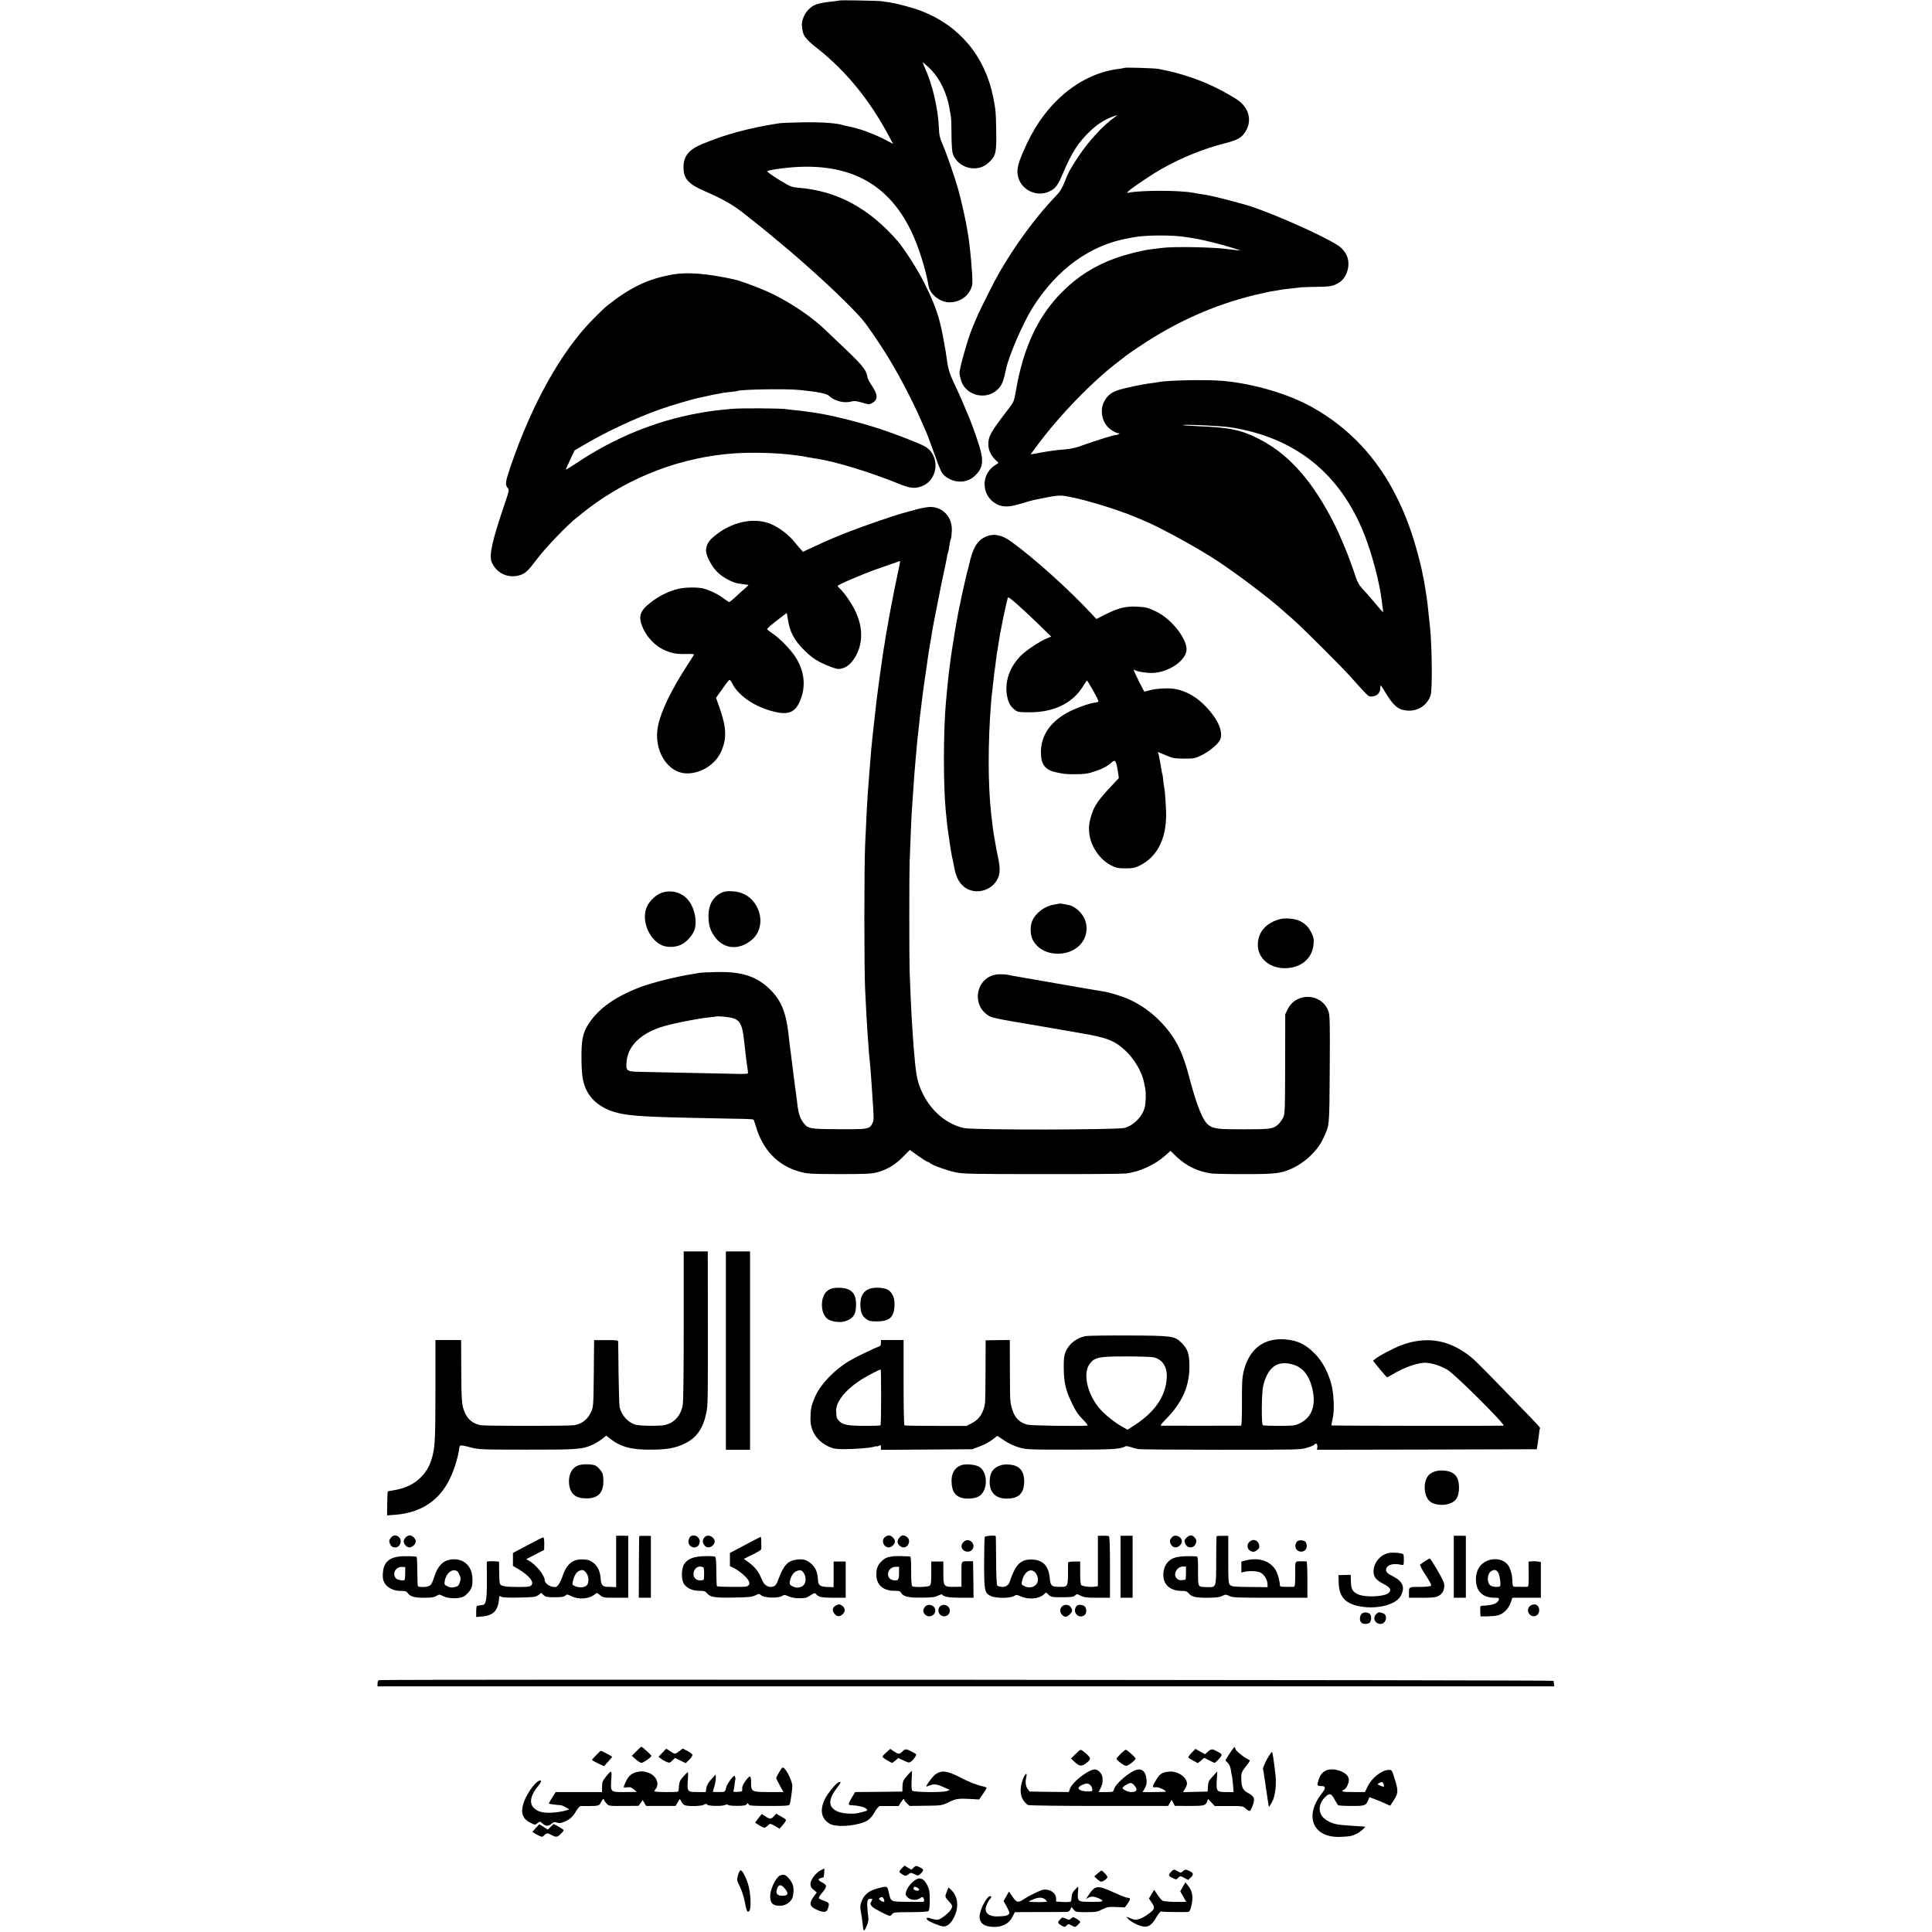 <?xml version="1.0" standalone="no"?>
<!DOCTYPE svg PUBLIC "-//W3C//DTD SVG 20010904//EN"
 "http://www.w3.org/TR/2001/REC-SVG-20010904/DTD/svg10.dtd">
<svg version="1.0" xmlns="http://www.w3.org/2000/svg"
 width="1919pt" height="1919pt" viewBox="0 0 1919 1919"
 preserveAspectRatio="xMidYMid meet">
<g transform="translate(0,1919) scale(0.1,-0.1)"
fill="#000000" stroke="none">
<path d="M8338 19185 c-1 -1 -30 -6 -63 -9 -153 -16 -197 -31 -247 -84 -40
-41 -67 -110 -63 -157 8 -99 26 -125 165 -235 277 -221 507 -503 695 -854 l46
-86 -63 34 c-119 64 -281 124 -388 142 -14 3 -34 7 -45 11 -68 21 -218 31
-400 28 -110 -2 -218 -6 -240 -10 -302 -48 -528 -109 -759 -205 -134 -56 -188
-122 -187 -231 0 -114 46 -166 211 -238 186 -81 286 -138 400 -230 59 -47 125
-99 146 -116 53 -41 341 -282 384 -321 19 -17 62 -55 95 -84 268 -237 509
-475 577 -570 168 -233 290 -433 428 -705 65 -129 94 -192 176 -381 7 -17 32
-82 54 -145 81 -225 91 -248 123 -275 91 -76 219 -77 299 -1 80 75 91 142 48
287 -31 104 -93 274 -132 359 -10 24 -27 64 -38 90 -10 25 -43 99 -74 164 -53
110 -69 162 -82 262 -6 48 -8 62 -39 230 -36 192 -79 314 -187 530 -62 125
-199 339 -265 414 -286 326 -596 493 -978 526 -77 7 -84 10 -203 83 -77 48
-118 79 -110 83 7 4 45 12 83 18 663 101 1103 -102 1350 -624 69 -145 141
-373 169 -537 14 -82 114 -161 205 -161 96 0 177 50 214 132 17 38 18 57 13
150 -4 58 -9 122 -11 141 -2 19 -7 64 -10 100 -16 163 -54 360 -118 601 -26
96 -113 350 -152 439 -30 70 -37 99 -39 165 -7 190 -62 429 -136 593 -16 34
-27 62 -24 62 3 0 28 -21 56 -47 111 -104 185 -255 213 -433 2 -14 7 -41 10
-60 4 -19 6 -98 6 -175 0 -77 5 -159 10 -181 23 -90 114 -156 213 -156 63 0
111 21 159 69 59 58 66 97 62 306 -3 189 -6 211 -31 337 -82 402 -334 704
-710 850 -86 33 -239 74 -319 86 -27 3 -59 9 -70 11 -22 6 -421 13 -427 8z"/>
<path d="M11169 18516 c-2 -2 -26 -6 -54 -10 -376 -45 -720 -324 -915 -742
-92 -198 -108 -261 -85 -339 36 -127 188 -194 307 -137 65 32 82 55 139 187
87 204 146 295 265 411 72 70 153 121 236 149 42 14 42 14 18 -3 -115 -79
-263 -238 -368 -396 -87 -132 -97 -151 -137 -252 -25 -64 -46 -98 -84 -137
-236 -245 -489 -604 -644 -912 -30 -60 -73 -146 -95 -190 -22 -44 -50 -105
-62 -135 -12 -30 -28 -69 -35 -85 -38 -86 -125 -393 -125 -439 0 -12 7 -45 15
-72 46 -157 256 -206 371 -86 37 39 54 82 79 205 25 122 169 454 258 595 243
389 576 630 962 697 17 2 39 7 51 9 110 22 391 23 514 1 14 -2 41 -6 60 -9 93
-13 305 -66 425 -105 l60 -20 -50 5 c-27 3 -61 7 -75 9 -138 20 -524 28 -655
13 -92 -11 -148 -18 -175 -24 -14 -3 -36 -8 -50 -11 -54 -10 -173 -43 -242
-68 -205 -74 -376 -182 -528 -335 -239 -238 -386 -553 -459 -980 -19 -108 -20
-111 -77 -186 -174 -225 -199 -269 -197 -355 1 -47 25 -101 63 -139 l38 -38
-39 -26 c-143 -95 -129 -311 26 -386 62 -30 123 -27 242 9 54 17 109 32 123
35 14 3 72 14 130 26 69 14 123 20 157 16 140 -15 509 -123 718 -211 22 -9 58
-24 80 -33 166 -68 561 -285 753 -414 196 -131 500 -361 622 -471 20 -18 71
-63 115 -101 98 -86 497 -484 585 -585 36 -41 88 -99 117 -129 49 -52 54 -54
90 -49 47 8 73 38 73 86 0 35 2 33 55 -54 63 -104 108 -149 162 -164 124 -35
244 26 283 143 18 54 14 474 -5 666 -28 273 -27 261 -45 375 -6 33 -12 71 -14
85 -2 14 -7 36 -10 50 -3 14 -8 37 -10 52 -2 15 -18 81 -36 148 -180 703 -529
1192 -1063 1489 -233 129 -569 228 -872 257 -157 15 -550 8 -646 -11 -13 -3
-40 -7 -59 -9 -86 -9 -281 -50 -346 -72 -64 -22 -101 -50 -132 -104 -48 -81
-32 -197 36 -266 33 -32 97 -66 107 -56 5 4 5 1 1 -5 -4 -7 -16 -13 -27 -13
-26 0 -168 -44 -379 -118 -30 -11 -91 -23 -135 -26 -70 -5 -151 -16 -235 -31
-14 -3 -42 -8 -64 -12 l-39 -6 62 84 c222 302 565 655 827 850 32 24 61 47 64
50 3 3 59 42 125 86 368 247 743 414 1145 512 69 16 139 32 155 35 36 5 118
19 125 21 4 1 76 9 185 21 17 2 89 4 160 5 105 1 139 5 176 21 61 26 98 65
119 128 36 106 0 204 -96 266 -144 92 -571 284 -839 377 -99 34 -393 110 -470
122 -36 5 -67 10 -129 21 -139 25 -509 25 -636 0 -23 -5 -22 -3 10 25 41 35
232 163 305 204 203 116 429 208 639 261 119 30 162 52 197 102 83 115 49 255
-80 337 -236 149 -484 245 -771 300 -40 8 -334 17 -341 11z m1056 -3571 c639
-100 1085 -456 1325 -1060 78 -196 153 -480 175 -665 3 -30 8 -67 11 -82 2
-16 3 -28 0 -28 -2 0 -31 33 -64 73 -68 81 -98 115 -149 170 -21 23 -43 63
-55 100 -23 72 -84 238 -103 282 -7 17 -25 59 -40 95 -77 185 -205 411 -315
558 -155 205 -311 342 -503 441 -175 90 -292 115 -592 127 -88 4 -162 9 -165
11 -11 11 381 -7 475 -22z"/>
<path d="M6685 16464 c-249 -43 -425 -127 -665 -319 -14 -11 -72 -67 -128
-124 -317 -320 -607 -839 -822 -1468 -52 -155 -55 -178 -24 -214 12 -13 9 -32
-26 -132 -130 -382 -165 -533 -136 -601 46 -109 162 -164 276 -130 59 18 82
39 176 164 80 107 298 334 389 406 28 21 52 41 55 44 3 3 32 26 65 51 422 319
929 510 1450 546 167 11 394 6 550 -12 111 -13 131 -16 145 -20 13 -3 38 -8
115 -20 198 -30 531 -132 830 -253 109 -44 157 -48 227 -19 165 69 176 315 17
397 -61 32 -276 115 -424 165 -223 74 -531 150 -694 170 -30 4 -62 8 -72 10
-10 2 -49 7 -86 10 -37 4 -84 9 -103 12 -64 8 -434 10 -530 2 -137 -12 -233
-24 -340 -44 -427 -79 -834 -246 -1207 -497 -57 -37 -103 -66 -103 -63 0 3 20
47 43 98 l44 93 104 61 c226 132 492 256 744 347 93 33 317 100 368 110 12 2
54 11 92 20 39 10 86 19 105 22 19 3 41 7 47 9 7 2 43 7 80 11 38 3 71 8 75
10 26 16 473 24 613 11 184 -18 274 -35 298 -58 56 -53 151 -77 224 -57 25 7
49 5 91 -7 84 -25 87 -25 120 -5 57 35 52 83 -19 186 -16 23 -31 56 -34 74
-11 65 -47 110 -221 276 -98 93 -189 180 -204 194 -118 114 -315 249 -496 340
-110 56 -326 138 -408 156 -261 57 -457 73 -601 48z"/>
<path d="M9110 14132 c-47 -12 -89 -24 -95 -26 -5 -1 -30 -8 -55 -15 -101 -28
-379 -125 -532 -184 -166 -66 -190 -76 -358 -154 l-95 -44 -25 29 c-14 16 -49
56 -77 90 -61 70 -165 142 -242 167 -165 54 -366 7 -528 -124 -62 -50 -84 -84
-90 -141 -5 -50 51 -162 113 -223 52 -52 147 -103 209 -113 40 -6 84 -12 98
-13 5 -1 -11 -17 -35 -37 -23 -20 -66 -58 -94 -85 -29 -27 -56 -49 -61 -49 -4
0 -34 19 -65 43 -53 39 -140 80 -198 93 -54 12 -169 11 -234 -3 -90 -19 -196
-69 -279 -134 -115 -88 -132 -145 -78 -264 39 -85 118 -168 196 -205 80 -39
132 -49 231 -46 58 2 81 -1 77 -8 -4 -6 -35 -54 -68 -106 -154 -238 -254 -443
-287 -590 -55 -243 89 -483 289 -482 138 0 279 90 335 215 58 128 55 236 -12
429 l-38 107 62 87 c33 48 66 89 71 91 6 1 18 -14 28 -35 55 -114 209 -223
382 -272 165 -47 237 -24 288 90 65 146 50 304 -44 447 -49 75 -155 184 -226
231 -29 19 -53 38 -53 42 0 9 42 46 125 109 l70 53 13 -77 c19 -115 62 -196
157 -290 59 -59 101 -92 160 -122 74 -38 166 -71 190 -68 67 8 115 44 160 120
80 136 78 302 -5 467 -38 76 -107 175 -149 212 -11 11 -21 22 -21 26 0 11 232
111 380 164 25 8 89 31 143 50 l98 34 -5 -31 c-3 -18 -15 -75 -26 -127 -11
-52 -25 -117 -30 -145 -5 -27 -18 -95 -29 -150 -11 -55 -22 -116 -25 -135 -8
-47 -15 -89 -22 -122 -3 -15 -7 -39 -9 -55 -2 -15 -6 -41 -9 -58 -6 -34 -12
-71 -21 -135 -11 -75 -14 -93 -20 -140 -3 -25 -8 -56 -10 -70 -2 -14 -9 -65
-15 -115 -6 -49 -13 -101 -15 -115 -2 -14 -6 -54 -10 -90 -4 -36 -8 -76 -10
-90 -2 -14 -6 -54 -10 -90 -4 -36 -8 -76 -10 -90 -4 -31 -18 -187 -30 -345 -3
-44 -7 -102 -10 -130 -9 -102 -21 -335 -32 -590 -10 -236 -10 -1214 0 -1430
10 -210 16 -314 22 -405 3 -41 8 -106 10 -145 4 -65 8 -106 20 -225 2 -25 7
-85 10 -135 3 -49 8 -117 10 -150 16 -229 16 -244 0 -274 -29 -56 -44 -59
-335 -57 -294 1 -305 4 -353 68 -35 48 -49 96 -62 221 -4 32 -8 66 -10 76 -2
10 -6 42 -10 72 -3 30 -8 65 -10 79 -2 14 -6 50 -10 80 -4 30 -8 66 -10 80 -2
14 -7 50 -10 80 -4 30 -8 64 -10 75 -1 11 -8 66 -14 122 -24 208 -74 329 -180
433 -134 132 -279 180 -529 175 -81 -2 -158 -5 -172 -8 -14 -2 -43 -7 -65 -11
-175 -28 -404 -85 -526 -131 -246 -94 -412 -211 -510 -361 -62 -94 -76 -165
-73 -369 2 -146 13 -212 43 -280 62 -137 197 -225 391 -254 145 -22 320 -29
1192 -45 42 -1 79 -4 83 -7 3 -4 14 -35 24 -70 66 -227 215 -384 424 -444 88
-25 101 -26 417 -27 246 0 306 3 360 17 99 26 177 72 256 151 l71 72 83 -59
c45 -32 87 -59 93 -59 6 0 18 -6 26 -14 25 -21 169 -73 256 -91 71 -15 167
-17 855 -17 426 -1 802 2 835 6 132 16 285 85 389 178 l53 47 59 -58 c96 -92
217 -150 350 -167 31 -3 181 -7 333 -6 290 0 350 6 451 50 137 59 267 181 324
305 63 138 60 102 64 687 3 480 1 539 -14 578 -68 180 -321 189 -405 15 l-23
-48 -1 -495 c-1 -482 -2 -496 -22 -535 -12 -22 -32 -50 -45 -62 -50 -46 -78
-50 -336 -50 -262 -1 -309 5 -359 43 -56 42 -120 203 -192 480 -26 101 -61
204 -91 269 -97 210 -281 394 -493 493 -72 34 -206 76 -272 85 -22 3 -92 15
-155 26 -63 11 -131 23 -150 26 -28 5 -352 61 -580 101 -19 3 -46 9 -60 12
-14 3 -50 5 -80 5 -229 -1 -301 -307 -99 -418 22 -12 87 -26 229 -51 19 -3
136 -23 260 -44 124 -22 306 -53 405 -70 270 -46 343 -74 451 -173 89 -81 170
-219 188 -322 3 -17 8 -41 11 -55 9 -46 7 -145 -5 -190 -23 -91 -107 -176
-198 -203 -68 -20 -1495 -22 -1593 -2 -169 34 -326 164 -412 340 -51 104 -67
173 -82 355 -4 41 -8 91 -10 110 -2 19 -6 82 -10 140 -3 58 -8 132 -10 165 -4
58 -14 279 -20 455 -4 106 -4 968 0 1070 11 291 17 432 20 480 2 30 7 98 10
150 12 186 24 346 30 400 2 19 7 71 10 115 4 44 8 91 10 105 2 14 7 52 10 85
3 33 8 76 10 95 3 19 12 94 20 165 9 72 18 141 20 155 3 21 41 278 50 345 2
11 9 52 15 90 7 39 14 79 15 90 6 44 24 135 65 340 17 83 32 160 34 172 3 11
14 64 25 117 12 53 24 113 27 134 3 20 8 40 10 43 2 3 6 20 9 37 3 18 7 46 10
64 3 17 8 35 11 39 3 5 6 37 8 72 8 135 -81 238 -209 242 -27 0 -88 -10 -135
-23z m-1836 -5053 c69 -18 96 -63 111 -179 3 -25 7 -63 10 -85 3 -22 8 -65 11
-95 3 -30 10 -82 15 -115 5 -33 9 -66 9 -73 0 -10 -39 -11 -177 -7 -98 2 -317
7 -488 10 -170 4 -357 7 -414 9 -127 2 -136 9 -127 103 13 151 135 273 341
341 96 32 365 86 490 98 33 3 61 7 62 8 6 5 123 -6 157 -15z"/>
<path d="M9791 13859 c-85 -38 -128 -110 -166 -279 -1 -8 -8 -35 -15 -60 -7
-25 -14 -52 -15 -60 -2 -8 -13 -58 -25 -110 -12 -52 -26 -117 -31 -145 -6 -27
-12 -59 -15 -70 -11 -54 -25 -132 -38 -210 -20 -117 -46 -288 -50 -330 -4 -27
-8 -66 -11 -85 -6 -48 -16 -140 -29 -290 -27 -295 -27 -838 -1 -1095 11 -116
18 -173 21 -189 2 -11 8 -54 14 -96 6 -42 13 -87 15 -101 3 -13 8 -37 10 -54
3 -16 8 -37 10 -45 2 -8 7 -31 10 -50 19 -120 62 -193 134 -230 109 -55 251
-6 302 105 23 49 24 107 3 205 -16 78 -19 90 -34 180 -16 91 -20 123 -35 255
-33 301 -33 712 0 1120 3 33 7 76 10 95 2 19 7 60 10 90 8 78 15 131 20 160 2
14 7 50 10 80 3 30 8 62 10 70 2 8 7 35 10 60 17 125 87 465 98 476 8 8 141
-109 305 -269 l123 -120 -48 -20 c-69 -29 -201 -117 -252 -168 -118 -118 -168
-273 -135 -418 14 -60 35 -93 78 -125 24 -18 42 -21 144 -21 240 0 426 91 528
256 20 32 38 59 39 59 10 0 115 -188 115 -205 0 -6 -13 -12 -29 -13 -57 -4
-216 -63 -292 -107 -167 -98 -250 -227 -250 -387 -1 -117 41 -174 142 -197 86
-19 105 -21 189 -21 107 1 134 4 212 31 70 23 120 50 159 86 35 32 45 18 61
-80 l11 -75 -55 -59 c-148 -157 -186 -210 -217 -307 -25 -79 -30 -131 -19
-202 19 -122 109 -247 215 -300 50 -25 70 -29 143 -29 74 0 92 4 143 29 171
87 260 261 260 506 -1 74 -13 251 -18 260 -2 4 -6 35 -10 70 -3 34 -7 66 -9
69 -3 4 -7 25 -10 47 -4 22 -9 51 -11 64 -3 14 -8 41 -11 60 -3 19 -9 39 -12
44 -3 5 1 7 9 3 8 -3 43 -18 79 -33 57 -25 78 -28 171 -29 101 0 108 1 180 37
78 39 164 113 180 155 31 83 -32 216 -165 346 -83 82 -182 135 -284 154 -58
11 -191 5 -248 -12 -29 -8 -54 -15 -57 -15 -5 0 -107 207 -107 217 0 2 5 1 11
-2 25 -16 119 -31 177 -29 154 6 317 112 336 217 19 105 -140 315 -297 391
-84 41 -106 47 -206 51 -100 4 -177 -16 -294 -74 l-97 -49 -48 51 c-222 239
-565 548 -793 714 -96 71 -179 88 -258 52z"/>
<path d="M6577 10324 c-56 -17 -123 -79 -150 -137 -60 -126 11 -319 141 -383
54 -28 145 -25 202 5 57 29 116 99 131 154 26 95 -11 235 -80 303 -64 64 -156
86 -244 58z"/>
<path d="M7165 10322 c-82 -40 -127 -118 -128 -225 0 -89 14 -141 56 -203 90
-134 249 -149 379 -35 100 87 108 250 19 367 -52 69 -125 106 -215 111 -55 3
-80 0 -111 -15z"/>
<path d="M10517 10214 c-1 -1 -22 -5 -46 -9 -93 -14 -184 -82 -219 -164 -23
-55 -19 -142 9 -192 102 -185 419 -173 509 18 56 120 6 256 -119 322 -21 12
-127 31 -134 25z"/>
<path d="M12715 10061 c-135 -36 -215 -123 -221 -242 -8 -147 121 -256 291
-245 148 10 250 101 262 236 5 50 2 67 -20 113 -30 60 -54 85 -112 117 -44 25
-147 35 -200 21z"/>
<path d="M6791 6018 c0 -520 -3 -758 -11 -793 -23 -103 -87 -171 -180 -190
-50 -11 -248 -8 -289 4 -75 23 -137 93 -157 176 -3 17 -8 165 -10 330 -2 165
-3 308 -4 317 0 16 -13 17 -119 17 l-120 0 -3 -332 c-3 -313 -5 -335 -25 -378
-35 -77 -89 -120 -168 -135 -52 -9 -879 -9 -930 0 -83 16 -134 60 -166 145
-24 61 -27 128 -28 509 l-1 192 -127 0 -128 0 0 -477 c0 -494 -4 -576 -30
-678 -23 -86 -50 -138 -105 -198 -70 -77 -166 -123 -294 -142 -22 -3 -42 -7
-44 -10 -3 -2 -5 -57 -6 -121 l-1 -116 80 6 c265 21 451 149 554 381 41 91 77
216 84 290 3 24 17 24 117 -3 70 -19 105 -21 550 -21 503 -1 553 3 654 48 25
11 66 36 92 55 l46 36 38 -30 c104 -82 214 -112 412 -109 155 1 232 15 324 58
121 56 187 149 219 306 17 86 17 79 16 1093 l-1 512 -120 0 -119 0 0 -742z"/>
<path d="M7210 5775 l0 -985 120 0 120 0 0 985 0 985 -120 0 -120 0 0 -985z"/>
<path d="M8240 6383 c-47 -24 -73 -74 -76 -143 -3 -68 21 -128 60 -154 38 -24
113 -34 161 -22 88 24 119 68 118 170 0 112 -48 161 -163 165 -46 1 -75 -4
-100 -16z"/>
<path d="M8620 6382 c-51 -28 -74 -73 -74 -146 -1 -75 15 -116 57 -147 27 -20
43 -24 107 -24 125 0 170 41 175 158 3 74 -20 128 -66 156 -43 26 -153 28
-199 3z"/>
<path d="M10783 5919 c-90 -17 -167 -78 -200 -159 -14 -35 -18 -70 -17 -160 1
-141 20 -223 80 -345 43 -89 61 -115 131 -187 21 -23 30 -38 22 -39 -110 -6
-563 1 -594 10 -78 21 -123 65 -149 146 -24 76 -24 79 -25 397 l-1 298 -120
-1 -120 -2 -1 -296 c0 -163 -3 -309 -5 -326 -15 -99 -56 -163 -130 -200 l-54
-28 -303 0 c-167 0 -308 2 -313 5 -6 4 -9 174 -9 427 l0 421 -112 0 -113 0 0
-29 c0 -22 -6 -32 -22 -37 -41 -13 -233 -106 -293 -142 -149 -89 -287 -234
-340 -357 -37 -87 -44 -120 -45 -218 -2 -119 65 -222 180 -275 48 -22 69 -26
155 -26 121 1 248 11 293 23 17 5 32 8 32 5 0 -3 9 0 20 6 18 9 20 8 20 -15
l0 -26 453 3 452 3 73 27 c40 14 97 44 126 66 l52 40 69 -46 c41 -28 99 -55
144 -68 74 -22 90 -23 511 -23 423 0 503 5 550 34 5 3 29 -1 52 -9 24 -8 59
-17 78 -20 19 -3 389 -6 821 -6 764 0 787 0 852 20 36 11 69 25 72 30 14 22
33 9 30 -20 l-3 -30 1091 2 1091 3 7 40 c4 22 10 67 14 100 3 32 8 63 11 66 5
9 11 3 -303 327 -338 348 -357 367 -429 418 -199 142 -411 169 -644 83 -68
-25 -218 -103 -255 -133 l-27 -22 66 -82 c37 -45 70 -82 74 -82 4 0 23 10 42
22 131 80 280 131 357 121 68 -8 137 -32 200 -69 78 -46 587 -554 557 -555
-73 -3 -1705 -1 -1708 2 -3 2 2 33 11 69 20 85 12 257 -17 355 -31 109 -85
209 -151 280 -93 98 -175 140 -300 151 -215 18 -362 -94 -416 -317 -15 -61
-18 -116 -17 -306 0 -160 -3 -233 -10 -234 -14 -1 -776 -1 -795 0 -8 1 10 25
39 54 169 168 244 332 244 532 0 127 -16 175 -79 238 -69 67 -90 70 -525 72
-212 1 -404 -2 -427 -6z m677 -211 c89 -23 134 -94 129 -202 -9 -181 -117
-341 -317 -470 l-72 -47 -57 32 c-70 40 -155 107 -209 165 -133 144 -185 366
-107 462 50 61 89 69 360 69 130 0 252 -4 273 -9z m1384 -72 c93 -28 153 -99
186 -220 47 -173 6 -302 -117 -362 -49 -24 -62 -26 -208 -27 -85 0 -158 3
-162 7 -15 15 -12 328 4 391 46 189 143 257 297 211z m-4092 -326 c0 -149 -3
-274 -6 -277 -3 -4 -77 -6 -165 -6 -169 2 -215 11 -252 55 -19 22 -20 25 -24
92 -4 85 82 199 223 295 67 46 213 123 220 117 2 -2 4 -126 4 -276z"/>
<path d="M5745 4635 c-67 -24 -102 -96 -92 -188 12 -98 65 -141 174 -140 115
1 167 55 166 174 -1 59 -5 74 -27 104 -15 19 -36 40 -48 46 -33 18 -129 20
-173 4z"/>
<path d="M9559 4640 c-78 -22 -116 -89 -106 -190 6 -72 32 -112 85 -133 50
-20 141 -15 184 10 93 53 94 242 2 295 -34 20 -123 29 -165 18z"/>
<path d="M9940 4636 c-75 -23 -109 -73 -110 -163 -1 -104 57 -165 159 -168
126 -4 183 48 184 170 0 72 -21 119 -69 147 -38 22 -118 29 -164 14z"/>
<path d="M14257 4576 c-21 -6 -49 -21 -62 -34 -69 -67 -54 -236 25 -277 44
-23 109 -29 161 -15 80 21 111 69 111 167 -1 73 -21 118 -68 145 -38 22 -117
29 -167 14z"/>
<path d="M3881 3914 c-16 -21 -18 -30 -10 -52 12 -31 26 -42 56 -42 48 0 72
70 35 103 -27 24 -58 21 -81 -9z"/>
<path d="M4030 3920 c-11 -11 -20 -28 -20 -38 0 -29 29 -62 56 -62 29 0 64 32
64 60 0 11 -9 29 -20 40 -11 11 -29 20 -40 20 -11 0 -29 -9 -40 -20z"/>
<path d="M6120 3681 l0 -256 -37 2 c-21 1 -47 2 -59 2 -39 2 -55 23 -58 82 -4
68 -29 123 -71 155 -37 28 -62 35 -121 35 -89 0 -148 -52 -185 -163 -13 -39
-34 -81 -45 -93 -19 -21 -26 -22 -60 -15 -39 9 -74 40 -74 67 0 45 -90 156
-155 190 l-29 16 89 46 90 46 1 63 c0 37 -4 62 -10 62 -6 0 -76 -35 -156 -78
l-145 -77 0 -64 0 -65 52 -30 c110 -66 162 -131 130 -163 -13 -13 -37 -16
-125 -16 -138 0 -179 8 -187 34 -4 11 -7 64 -7 118 l-1 99 -36 4 c-20 1 -47 2
-61 0 l-25 -3 1 -183 c1 -190 -8 -245 -41 -247 -8 -1 -19 -3 -25 -4 -5 -1 -17
-3 -25 -4 -11 -1 -15 -14 -15 -57 l0 -55 62 5 c106 10 153 57 164 166 1 14 2
29 3 33 1 4 10 3 22 -4 14 -7 75 -10 179 -7 144 3 161 5 188 25 l29 21 22 -21
c19 -19 33 -22 111 -22 68 0 93 4 105 16 15 15 20 14 57 -4 78 -39 183 -30
240 20 16 14 20 13 48 -11 30 -25 36 -26 156 -26 l124 0 0 308 0 307 -60 1
-60 0 0 -255z m-294 -119 c23 -33 25 -92 4 -117 -19 -23 -72 -28 -113 -12 -33
14 -35 17 -27 49 12 54 32 89 59 103 35 18 53 13 77 -23z"/>
<path d="M6349 3931 c-1 -3 -2 -142 -3 -308 l-1 -303 60 0 60 0 0 307 0 307
-57 1 c-32 1 -59 -1 -59 -4z"/>
<path d="M6863 3932 c-21 -13 -32 -56 -20 -78 31 -58 107 -39 107 26 0 43 -52
74 -87 52z"/>
<path d="M6994 3916 c-18 -26 -18 -46 2 -74 19 -28 57 -29 84 -2 26 26 25 54
-2 79 -26 25 -65 23 -84 -3z"/>
<path d="M8792 3924 c-43 -30 -17 -104 36 -104 27 0 62 33 62 60 0 23 -37 60
-60 60 -8 0 -26 -7 -38 -16z"/>
<path d="M8938 3923 c-27 -31 -30 -57 -8 -81 12 -12 31 -22 44 -22 52 0 76 75
34 104 -29 21 -51 20 -70 -1z"/>
<path d="M9782 3925 c-4 -5 -7 -121 -7 -258 0 -278 4 -299 65 -329 47 -24 190
-25 229 -2 25 15 30 15 66 -1 83 -36 182 -28 233 18 l22 20 26 -24 c24 -22 33
-24 134 -24 88 0 111 3 127 17 18 17 21 17 58 -2 33 -17 59 -20 165 -20 l125
0 0 303 c0 196 -3 304 -10 308 -5 4 -32 6 -60 5 l-50 -1 0 -250 0 -250 -35 -5
c-43 -7 -117 3 -131 17 -6 6 -11 58 -10 122 l0 111 -60 0 c-40 0 -59 -4 -60
-12 0 -7 -1 -59 -1 -116 -1 -120 -5 -126 -83 -124 -81 1 -91 10 -98 86 -12
128 -71 186 -191 186 -76 0 -129 -37 -165 -115 -16 -33 -31 -72 -35 -86 -11
-48 -39 -73 -81 -71 -21 1 -43 6 -49 12 -7 7 -11 95 -12 248 -1 130 -2 240 -3
243 -2 11 -102 5 -109 -6z m515 -376 c42 -80 -28 -151 -115 -117 -27 11 -36
19 -34 34 17 119 105 168 149 83z"/>
<path d="M11130 3628 l0 -308 60 0 60 0 0 308 0 308 -60 0 -60 -1 0 -307z"/>
<path d="M11641 3921 c-25 -25 -27 -49 -5 -79 19 -28 57 -29 84 -2 35 35 20
83 -32 95 -19 5 -32 1 -47 -14z"/>
<path d="M11785 3916 c-22 -22 -23 -28 -14 -55 19 -54 89 -54 107 -1 9 24 7
34 -9 55 -26 32 -53 32 -84 1z"/>
<path d="M12085 3931 c-3 -2 -5 -111 -5 -242 0 -275 3 -266 -94 -263 -91 3
-86 -6 -86 159 0 131 -2 145 -17 146 -118 6 -197 -2 -237 -22 -51 -25 -84 -76
-90 -139 -10 -113 59 -182 182 -182 37 1 51 -4 68 -23 32 -37 66 -45 187 -45
85 1 121 5 147 18 33 16 37 16 70 0 31 -16 71 -18 405 -18 l371 0 0 180 c0 99
-4 180 -8 181 -4 0 -24 1 -43 1 -77 0 -71 11 -70 -127 0 -95 -3 -125 -12 -126
-7 0 -31 -1 -53 -1 -77 0 -87 2 -87 15 -1 31 -14 91 -29 125 -46 111 -172 160
-313 122 l-41 -11 0 -55 0 -54 28 7 c44 12 124 9 160 -6 37 -16 72 -73 72
-118 l0 -28 -176 2 c-151 1 -178 4 -195 19 -18 16 -19 34 -19 253 l0 236 -55
0 c-31 1 -58 -1 -60 -4z m-305 -366 c0 -36 -3 -66 -7 -66 -52 -8 -66 -6 -85
13 -40 40 1 118 63 118 l29 0 0 -65z"/>
<path d="M14440 3628 l0 -308 60 0 60 0 0 308 0 307 -60 1 -60 0 0 -308z"/>
<path d="M7525 3910 c-16 -8 -85 -45 -152 -80 l-123 -65 0 -66 0 -65 43 -21
c53 -27 123 -87 142 -123 12 -23 12 -30 1 -45 -12 -16 -30 -18 -160 -17 -81 0
-150 3 -154 7 -4 3 -7 69 -7 146 0 98 -4 142 -12 147 -7 4 -53 7 -102 5 -107
-2 -166 -24 -202 -74 -33 -46 -35 -163 -3 -205 31 -42 85 -65 150 -65 49 0 60
-4 76 -24 31 -39 78 -47 268 -43 147 2 181 6 213 22 37 18 38 18 58 0 29 -26
170 -30 206 -7 22 14 27 14 65 -3 28 -12 65 -19 108 -19 56 0 73 4 110 29 37
24 45 26 54 14 23 -31 56 -38 175 -38 l121 0 0 180 0 180 -60 0 -60 0 0 -127
0 -128 -62 2 c-75 3 -92 17 -94 77 -3 65 -21 110 -59 147 -45 44 -85 57 -152
48 -91 -12 -133 -59 -187 -211 -13 -34 -24 -49 -45 -56 -42 -15 -87 8 -107 55
-43 101 -71 137 -157 199 l-29 20 86 42 c47 23 87 47 87 54 3 25 0 120 -3 122
-2 1 -16 -5 -33 -14z m-539 -288 c8 -6 11 -67 5 -117 -1 -15 -48 -17 -72 -4
-57 30 -29 129 35 129 12 0 26 -4 32 -8z m998 -57 c31 -48 21 -115 -20 -133
-34 -16 -59 -15 -95 3 -25 14 -28 20 -24 46 9 51 34 90 68 104 37 15 50 11 71
-20z"/>
<path d="M9576 3879 c-29 -23 -34 -60 -10 -83 25 -25 71 -24 91 2 41 54 -28
123 -81 81z"/>
<path d="M12440 3892 c-64 -20 -65 -98 -2 -114 15 -4 31 1 49 16 21 18 24 27
19 53 -7 31 -39 54 -66 45z"/>
<path d="M12882 3878 c-34 -44 -10 -100 43 -100 46 0 69 47 45 93 -12 22 -71
27 -88 7z"/>
<path d="M13755 3752 c-75 -35 -123 -119 -110 -194 7 -42 36 -70 105 -105 60
-31 74 -58 43 -85 -43 -39 -235 -47 -306 -13 -53 25 -67 51 -69 128 l-2 65
-60 -2 -61 -1 2 -77 c3 -141 70 -212 224 -236 169 -26 342 20 390 103 48 83
25 146 -70 195 -69 34 -84 53 -68 87 14 32 70 46 135 32 17 -4 33 -4 33 0 5
26 4 93 -2 102 -4 7 -38 14 -75 16 -53 3 -78 -1 -109 -15z"/>
<path d="M3952 3728 c-97 -16 -142 -66 -149 -161 -3 -48 0 -70 15 -97 28 -51
91 -83 161 -82 44 0 58 -4 69 -19 26 -37 66 -49 164 -49 71 0 100 4 122 18 29
17 31 17 70 -3 53 -26 157 -27 204 -2 17 10 44 36 59 58 22 33 26 51 26 107 0
124 -70 203 -183 204 -99 0 -159 -54 -199 -181 -18 -56 -28 -74 -49 -84 -26
-13 -99 -14 -111 -2 -3 4 -6 69 -6 145 0 76 -3 141 -6 145 -9 9 -141 11 -187
3z m73 -161 c0 -33 -3 -63 -6 -69 -8 -13 -68 -3 -85 14 -42 43 -6 116 57 114
l34 -1 0 -58z m516 17 c6 -3 17 -21 25 -40 11 -27 12 -40 1 -71 -10 -32 -18
-39 -50 -47 -29 -7 -45 -6 -71 7 -31 14 -34 19 -29 49 12 81 75 133 124 102z"/>
<path d="M8877 3733 c-1 0 -16 -3 -33 -6 -41 -6 -63 -19 -97 -54 -33 -36 -45
-75 -42 -136 4 -93 74 -150 182 -148 43 0 55 -4 63 -19 20 -38 75 -51 207 -49
99 1 130 5 160 20 21 11 39 15 43 10 13 -22 69 -31 186 -31 l124 0 -2 182 -3
181 -37 0 c-86 -2 -78 11 -78 -128 l0 -125 -25 -1 c-14 0 -38 -1 -55 -1 -97 0
-100 5 -100 143 l0 109 -60 0 -60 0 0 -114 c0 -90 -3 -116 -15 -126 -17 -14
-154 -18 -174 -6 -7 5 -11 59 -11 152 0 121 -2 144 -15 145 -33 2 -157 4 -158
2z m53 -169 c0 -69 -12 -81 -64 -68 -75 19 -51 129 28 131 l36 1 0 -64z"/>
<path d="M14155 3684 c-22 -15 -44 -30 -49 -35 -5 -5 18 -49 54 -104 44 -67
60 -99 53 -106 -6 -6 -51 -11 -99 -11 -121 0 -119 1 -119 -58 l0 -50 130 0
c108 0 136 3 165 19 45 23 66 79 51 131 -11 39 -129 240 -140 240 -3 0 -24
-12 -46 -26z"/>
<path d="M14791 3694 c-81 -24 -131 -95 -131 -189 0 -120 65 -185 187 -185 36
0 44 -3 41 -16 -7 -39 -62 -60 -160 -63 -26 -1 -27 -3 -25 -53 l2 -53 65 0
c36 1 82 4 103 9 54 10 112 66 132 127 l17 49 141 0 142 0 0 177 0 178 -30 5
c-16 3 -44 3 -61 2 l-32 -4 2 -124 c1 -93 -2 -124 -11 -125 -17 -1 -96 -1
-126 0 -21 1 -23 6 -25 59 -1 63 -23 136 -50 165 -41 46 -111 62 -181 41z m86
-116 c18 -20 35 -135 21 -144 -20 -12 -80 -6 -98 11 -31 28 -28 107 4 133 31
24 51 24 73 0z"/>
<path d="M8310 3247 c-38 -19 -47 -43 -30 -74 22 -38 53 -46 84 -22 39 30 34
74 -10 97 -15 8 -27 8 -44 -1z"/>
<path d="M15209 3246 c-29 -15 -40 -47 -26 -76 27 -53 99 -40 105 18 5 53 -33
81 -79 58z"/>
<path d="M9186 3228 c-22 -30 -20 -54 5 -77 38 -35 99 -7 99 44 0 51 -75 74
-104 33z"/>
<path d="M9336 3234 c-26 -26 -17 -76 16 -92 51 -24 100 25 76 76 -16 33 -66
42 -92 16z"/>
<path d="M10547 3232 c-23 -25 -21 -58 3 -82 26 -26 46 -25 75 5 29 28 31 42
9 73 -19 27 -64 29 -87 4z"/>
<path d="M10693 3238 c-48 -61 23 -137 82 -88 20 16 19 64 -1 84 -19 19 -68
21 -81 4z"/>
<path d="M13524 3159 c-20 -22 -22 -63 -4 -84 18 -22 77 -19 90 4 14 28 12 67
-5 81 -23 19 -63 19 -81 -1z"/>
<path d="M13671 3159 c-41 -38 -15 -99 42 -99 55 0 76 89 24 106 -38 13 -45
13 -66 -7z"/>
<path d="M3767 2502 c-11 -2 -17 -13 -17 -33 l0 -29 5844 0 5843 0 -2 23 c-1
12 -3 27 -4 32 -1 9 -11617 16 -11664 7z"/>
<path d="M6320 1795 l-44 -45 39 -35 c22 -19 47 -35 56 -35 19 0 99 56 99 69
0 9 -90 91 -100 91 -3 0 -26 -20 -50 -45z"/>
<path d="M12249 1823 c-9 -10 -30 -40 -47 -68 l-31 -50 25 -26 c15 -16 26 -42
30 -70 3 -24 7 -51 10 -58 3 -8 8 -48 11 -88 l6 -73 -73 0 c-96 0 -101 7 -94
120 l5 85 -45 -49 c-40 -43 -45 -55 -48 -100 l-3 -51 -123 -3 -122 -3 20 33
c11 18 20 41 20 51 0 65 -93 128 -177 120 -69 -6 -94 -22 -130 -83 -41 -67
-41 -78 -3 -72 25 4 100 -29 100 -44 0 -2 -52 -4 -116 -4 l-115 0 22 39 c18
33 21 49 16 93 -8 68 -40 101 -90 91 -70 -13 -218 -139 -233 -197 -6 -25 -9
-26 -79 -26 l-72 0 18 38 c20 41 22 52 20 100 -2 48 -50 95 -88 86 -75 -17
-213 -129 -235 -190 l-12 -34 -195 2 -194 3 -19 25 c-21 29 -26 69 -14 119 13
55 -15 33 -37 -30 -28 -79 -25 -151 7 -200 15 -22 37 -44 49 -48 12 -5 330 -9
705 -9 l684 0 18 30 18 30 16 -30 15 -29 143 -1 c150 0 163 3 179 46 l9 23 33
-35 33 -35 105 0 c176 1 174 1 204 -27 15 -14 32 -23 39 -21 6 3 20 28 30 56
23 66 15 88 -48 122 -48 25 -62 51 -66 124 -4 69 1 86 47 142 29 35 42 58 34
61 -38 13 -136 90 -141 110 -5 23 -6 23 -21 5z m-1413 -370 c15 -20 19 -52 7
-54 -62 -11 -139 9 -130 34 5 17 68 46 91 41 10 -2 24 -11 32 -21z m433 1 c35
-44 23 -64 -35 -64 -30 0 -84 26 -84 40 0 13 60 50 82 50 9 0 26 -12 37 -26z"/>
<path d="M6578 1780 l-37 -39 24 -19 c13 -11 38 -25 55 -32 29 -12 33 -11 58
13 l27 26 53 -26 53 -26 36 35 c20 20 33 42 30 50 -3 7 -25 24 -50 37 l-46 23
-34 -26 c-42 -32 -44 -32 -89 -1 -20 14 -38 25 -40 25 -2 0 -20 -18 -40 -40z"/>
<path d="M8801 1781 c-39 -35 -40 -38 -24 -53 17 -14 77 -48 86 -48 2 0 16 11
32 24 l27 24 54 -25 c52 -24 54 -24 78 -6 21 15 46 53 46 68 0 3 -23 16 -51
30 -53 27 -55 27 -97 -12 -19 -18 -33 -16 -73 11 l-36 25 -42 -38z"/>
<path d="M11836 1780 c-21 -22 -35 -43 -33 -47 3 -4 26 -19 50 -32 l45 -24 32
26 31 27 49 -25 c27 -14 51 -25 53 -25 9 0 56 47 66 67 10 19 6 23 -40 47 -52
28 -58 27 -97 -8 l-23 -20 -48 26 -47 27 -38 -39z"/>
<path d="M10681 1766 l-43 -43 34 -32 c47 -45 71 -49 114 -16 53 40 53 52 3
96 -24 21 -49 39 -54 39 -6 0 -30 -20 -54 -44z"/>
<path d="M11131 1770 c-22 -22 -41 -44 -41 -49 0 -14 76 -71 95 -71 21 0 95
57 94 73 0 13 -85 87 -98 87 -5 0 -27 -18 -50 -40z"/>
<path d="M5922 1757 c-23 -23 -42 -45 -42 -48 0 -3 27 -18 59 -34 l60 -28 40
44 c22 24 41 46 41 49 0 5 -104 60 -113 60 -2 0 -22 -19 -45 -43z"/>
<path d="M12604 1749 c-35 -56 -63 -119 -59 -133 4 -12 6 -22 36 -230 11 -77
21 -141 23 -143 1 -2 15 20 31 48 31 57 45 170 34 269 -17 146 -28 222 -34
228 -2 2 -16 -15 -31 -39z"/>
<path d="M7741 1590 c-17 -28 -31 -55 -31 -60 0 -5 16 -39 36 -75 l36 -65
-145 0 c-173 0 -177 2 -177 98 0 73 -11 74 -59 7 -21 -30 -31 -54 -29 -72 3
-27 1 -28 -45 -31 -28 -2 -46 1 -43 6 3 5 8 34 12 63 3 30 8 56 9 59 1 3 -1
13 -4 23 -6 16 -13 11 -44 -29 -21 -27 -40 -60 -43 -74 -11 -50 -11 -50 -74
-50 -33 0 -60 1 -60 3 0 1 7 24 15 51 8 27 15 65 15 85 l-1 36 -43 -47 c-30
-33 -45 -59 -50 -87 l-6 -41 -79 0 c-107 0 -108 2 -98 133 3 38 3 67 -2 65 -4
-2 -24 -22 -45 -46 -36 -40 -41 -54 -45 -129 -1 -23 -4 -23 -121 -23 -66 0
-120 3 -120 8 0 4 7 16 15 26 38 50 0 133 -73 157 -48 17 -77 18 -121 7 -58
-15 -89 -49 -121 -132 -8 -23 -7 -24 29 -19 30 4 43 0 67 -21 l29 -25 -116 -1
c-151 0 -146 -6 -136 147 5 72 -2 72 -55 5 -33 -41 -38 -54 -38 -99 l0 -53
-230 0 -230 0 -36 -56 c-20 -31 -34 -57 -32 -59 4 -3 83 -14 113 -15 11 0 36
-10 55 -22 l35 -21 -50 -14 c-27 -8 -86 -16 -130 -18 -87 -4 -142 12 -178 53
-42 46 -24 127 47 210 37 45 40 70 6 52 -49 -26 -129 -146 -153 -229 -27 -90
-3 -150 73 -187 44 -22 45 -22 69 -3 24 19 25 19 45 0 36 -32 61 -34 92 -8 23
20 32 22 55 14 20 -8 37 -7 70 6 57 22 89 51 123 110 15 26 35 47 44 48 10 0
46 1 82 0 91 0 106 4 120 39 12 28 30 41 30 21 0 -4 11 -20 24 -34 24 -26 25
-26 171 -25 l147 1 21 28 20 29 18 -29 17 -29 146 0 146 0 21 35 22 35 14 -26
c7 -14 21 -30 31 -35 28 -15 164 -13 194 3 21 11 28 11 31 2 6 -16 153 -19
180 -4 12 6 22 6 30 0 7 -6 48 -10 92 -9 61 0 83 4 92 16 10 15 12 14 18 0 6
-15 30 -17 205 -17 175 0 200 2 204 17 10 31 26 146 26 182 0 39 -48 145 -79
173 -18 16 -20 15 -50 -34z"/>
<path d="M13175 1606 c-40 -18 -60 -42 -78 -96 -18 -53 -15 -60 22 -60 52 0
54 -18 4 -82 -172 -224 -76 -436 192 -423 92 4 111 7 159 30 32 15 90 64 84
70 -2 2 -52 6 -113 9 -167 10 -198 16 -263 53 -93 53 -99 159 -15 238 40 37
56 32 88 -27 16 -29 33 -56 37 -59 5 -3 64 -7 131 -7 132 -1 144 3 167 58 l12
29 67 -25 c36 -14 82 -33 102 -43 l37 -17 33 50 c48 73 49 96 15 208 -29 95
-31 98 -59 98 -72 0 -170 -77 -214 -167 l-25 -53 -114 0 c-113 0 -135 6 -92
25 12 6 28 28 36 51 13 35 13 47 3 73 -24 56 -150 95 -216 67z m568 -138 c8
-29 6 -31 -33 -14 -30 12 -31 14 -14 24 29 17 41 14 47 -10z"/>
<path d="M9024 1568 c-52 -57 -58 -69 -60 -122 l-1 -51 -234 -3 -235 -2 -32
-53 c-38 -63 -40 -77 -9 -78 55 -1 114 -12 139 -27 32 -19 29 -27 -14 -37 -18
-4 -40 -10 -48 -12 -47 -14 -158 -8 -203 11 -103 42 -107 116 -12 240 39 51
41 56 22 56 -17 0 -75 -62 -115 -121 -85 -127 -78 -237 18 -293 60 -36 231
-28 345 16 43 16 73 46 107 106 16 28 37 52 46 53 10 0 55 1 102 0 l85 0 27
42 c15 23 28 35 28 26 0 -8 12 -27 28 -41 l27 -26 160 2 c160 2 160 2 230 36
73 36 94 38 240 30 l60 -4 38 54 c20 29 37 57 37 61 0 4 -15 11 -32 14 -61 13
-147 46 -220 85 -147 77 -208 82 -272 22 -25 -24 -76 -95 -76 -106 0 -3 16 2
36 10 41 17 73 13 147 -22 l51 -23 -28 -11 c-43 -16 -331 -13 -345 4 -7 9 -9
44 -6 105 3 50 4 91 2 91 -2 0 -17 -15 -33 -32z"/>
<path d="M7531 1128 l-31 -42 46 -29 c48 -29 50 -29 92 11 11 10 22 7 59 -15
l46 -27 34 39 c18 21 32 43 30 48 -1 5 -24 21 -50 35 l-47 27 -25 -27 c-27
-29 -40 -29 -87 4 -14 10 -28 18 -31 18 -3 0 -19 -19 -36 -42z"/>
<path d="M5322 1033 l-34 -38 23 -15 c12 -8 35 -20 50 -27 23 -10 30 -9 45 8
22 24 35 24 79 -1 40 -22 54 -19 94 24 24 25 24 27 6 40 -10 7 -34 22 -52 31
l-33 18 -30 -28 -29 -28 -40 26 c-23 15 -42 27 -43 27 -2 0 -18 -17 -36 -37z"/>
<path d="M8955 630 c-30 -32 -30 -34 12 -60 27 -16 29 -16 54 2 25 19 27 19
62 2 36 -17 37 -17 62 6 34 32 32 43 -11 64 -36 16 -37 16 -59 -4 l-22 -21
-35 20 -34 21 -29 -30z"/>
<path d="M8150 612 c-47 -23 -100 -95 -100 -135 0 -24 8 -39 31 -58 l32 -26
-32 -43 c-49 -69 -40 -100 43 -134 58 -24 85 -21 97 11 21 56 17 65 -35 83
-28 9 -51 21 -53 26 -2 6 12 28 30 50 55 65 55 79 0 108 -39 20 -42 33 -8 42
14 3 25 7 26 8 3 9 10 86 7 86 -1 0 -19 -8 -38 -18z"/>
<path d="M7353 612 c-7 -4 -17 -28 -24 -52 -11 -42 -10 -49 19 -107 17 -33 39
-99 48 -146 20 -101 27 -118 46 -99 22 22 15 187 -12 268 -27 85 -62 145 -77
136z"/>
<path d="M11632 597 c-30 -32 -28 -41 15 -61 35 -17 37 -17 56 3 20 19 20 19
59 -1 l39 -21 25 23 c32 31 30 45 -8 64 -39 20 -47 20 -70 -1 -19 -17 -21 -17
-50 0 -38 22 -40 22 -66 -6z"/>
<path d="M10902 581 l-33 -29 28 -26 c15 -14 34 -26 41 -26 20 0 62 31 62 46
0 12 -49 64 -60 64 -3 0 -20 -13 -38 -29z"/>
<path d="M7744 559 c-39 -20 -94 -136 -94 -201 0 -77 30 -102 114 -96 48 3
103 48 111 91 17 87 4 134 -49 190 -28 28 -47 32 -82 16z m58 -136 c34 -44 24
-63 -32 -63 -46 0 -65 20 -55 57 15 61 44 63 87 6z"/>
<path d="M9104 524 c-46 -24 -90 -77 -104 -124 -8 -27 -6 -35 15 -56 29 -29
88 -33 124 -8 19 14 25 14 32 3 14 -22 10 -39 -8 -40 -10 0 -81 0 -157 1 -160
1 -158 -1 -178 93 -14 65 -15 66 -111 40 -76 -20 -121 -52 -148 -104 -24 -47
-28 -80 -18 -129 4 -19 11 -62 14 -94 10 -82 10 -85 17 -91 3 -3 15 16 26 44
16 35 20 61 16 92 -18 159 -15 179 27 179 16 0 17 -2 4 -27 -13 -25 -12 -29 8
-51 19 -21 157 -92 177 -92 5 0 15 8 22 19 12 16 29 18 181 18 115 1 172 4
180 12 8 8 12 48 12 109 0 82 -4 105 -24 145 -30 62 -66 82 -107 61z m7 -84
c24 -13 25 -30 2 -30 -26 0 -47 16 -39 29 9 14 12 14 37 1z m-330 -118 c10
-26 -7 -30 -37 -7 -16 13 -17 16 -4 25 20 13 31 8 41 -18z"/>
<path d="M11748 448 l-25 -44 30 -52 29 -52 -39 -1 c-97 -2 -179 3 -195 12
-10 5 -33 32 -51 59 l-33 49 -26 -43 -26 -43 29 -43 c34 -51 30 -65 -39 -114
-62 -46 -116 -63 -150 -49 -15 6 -36 14 -47 18 l-20 8 20 -22 c25 -29 99 -67
147 -76 53 -10 88 13 132 89 21 36 43 63 48 60 8 -5 179 -8 264 -5 16 1 24 11
33 44 27 97 18 162 -29 218 l-26 32 -26 -45z"/>
<path d="M10676 419 c-21 -22 -30 -43 -32 -69 -1 -21 -4 -42 -7 -47 -3 -4 -37
-7 -76 -5 l-71 4 0 30 c0 55 -56 94 -125 89 -26 -3 -139 -57 -192 -93 -59 -40
-77 -37 -116 23 l-35 50 -27 -46 -27 -47 33 -60 c30 -58 31 -62 14 -75 -20
-14 -22 -14 -94 -18 -82 -5 -130 22 -131 73 0 25 23 77 47 104 10 11 11 18 3
23 -29 18 -109 -128 -110 -203 0 -55 33 -88 97 -98 107 -16 192 20 230 98 l23
45 242 1 c134 0 255 1 271 1 19 1 31 8 38 25 l11 24 22 -25 c21 -25 27 -26
127 -26 94 0 110 3 158 28 48 24 62 26 139 23 l85 -4 28 39 c30 42 30 57 -2
57 -11 0 -68 22 -127 49 -175 80 -194 78 -266 -32 l-20 -30 25 14 c13 7 34 12
47 10 35 -4 92 -30 92 -41 0 -10 -33 -12 -155 -10 -86 1 -94 10 -88 90 3 33 4
60 2 60 -2 0 -17 -14 -33 -31z m-285 -105 c6 -8 10 -14 8 -14 -43 -5 -179 -3
-179 2 0 4 23 15 52 26 55 21 94 16 119 -14z"/>
<path d="M9406 405 c-20 -47 -20 -57 2 -81 56 -64 55 -62 43 -91 -14 -33 -95
-101 -131 -110 -13 -3 -44 1 -67 9 -46 17 -63 9 -38 -15 16 -16 107 -53 149
-61 38 -7 81 27 112 89 51 106 40 208 -30 275 l-25 22 -15 -37z"/>
<path d="M10531 126 c-28 -29 -27 -38 8 -59 36 -21 36 -21 56 -1 15 15 19 15
50 -2 34 -18 34 -18 60 6 14 13 25 27 25 31 0 4 -16 17 -35 29 -35 21 -37 22
-56 4 -18 -16 -22 -16 -53 -1 -32 15 -35 15 -55 -7z"/>
</g>
</svg>
